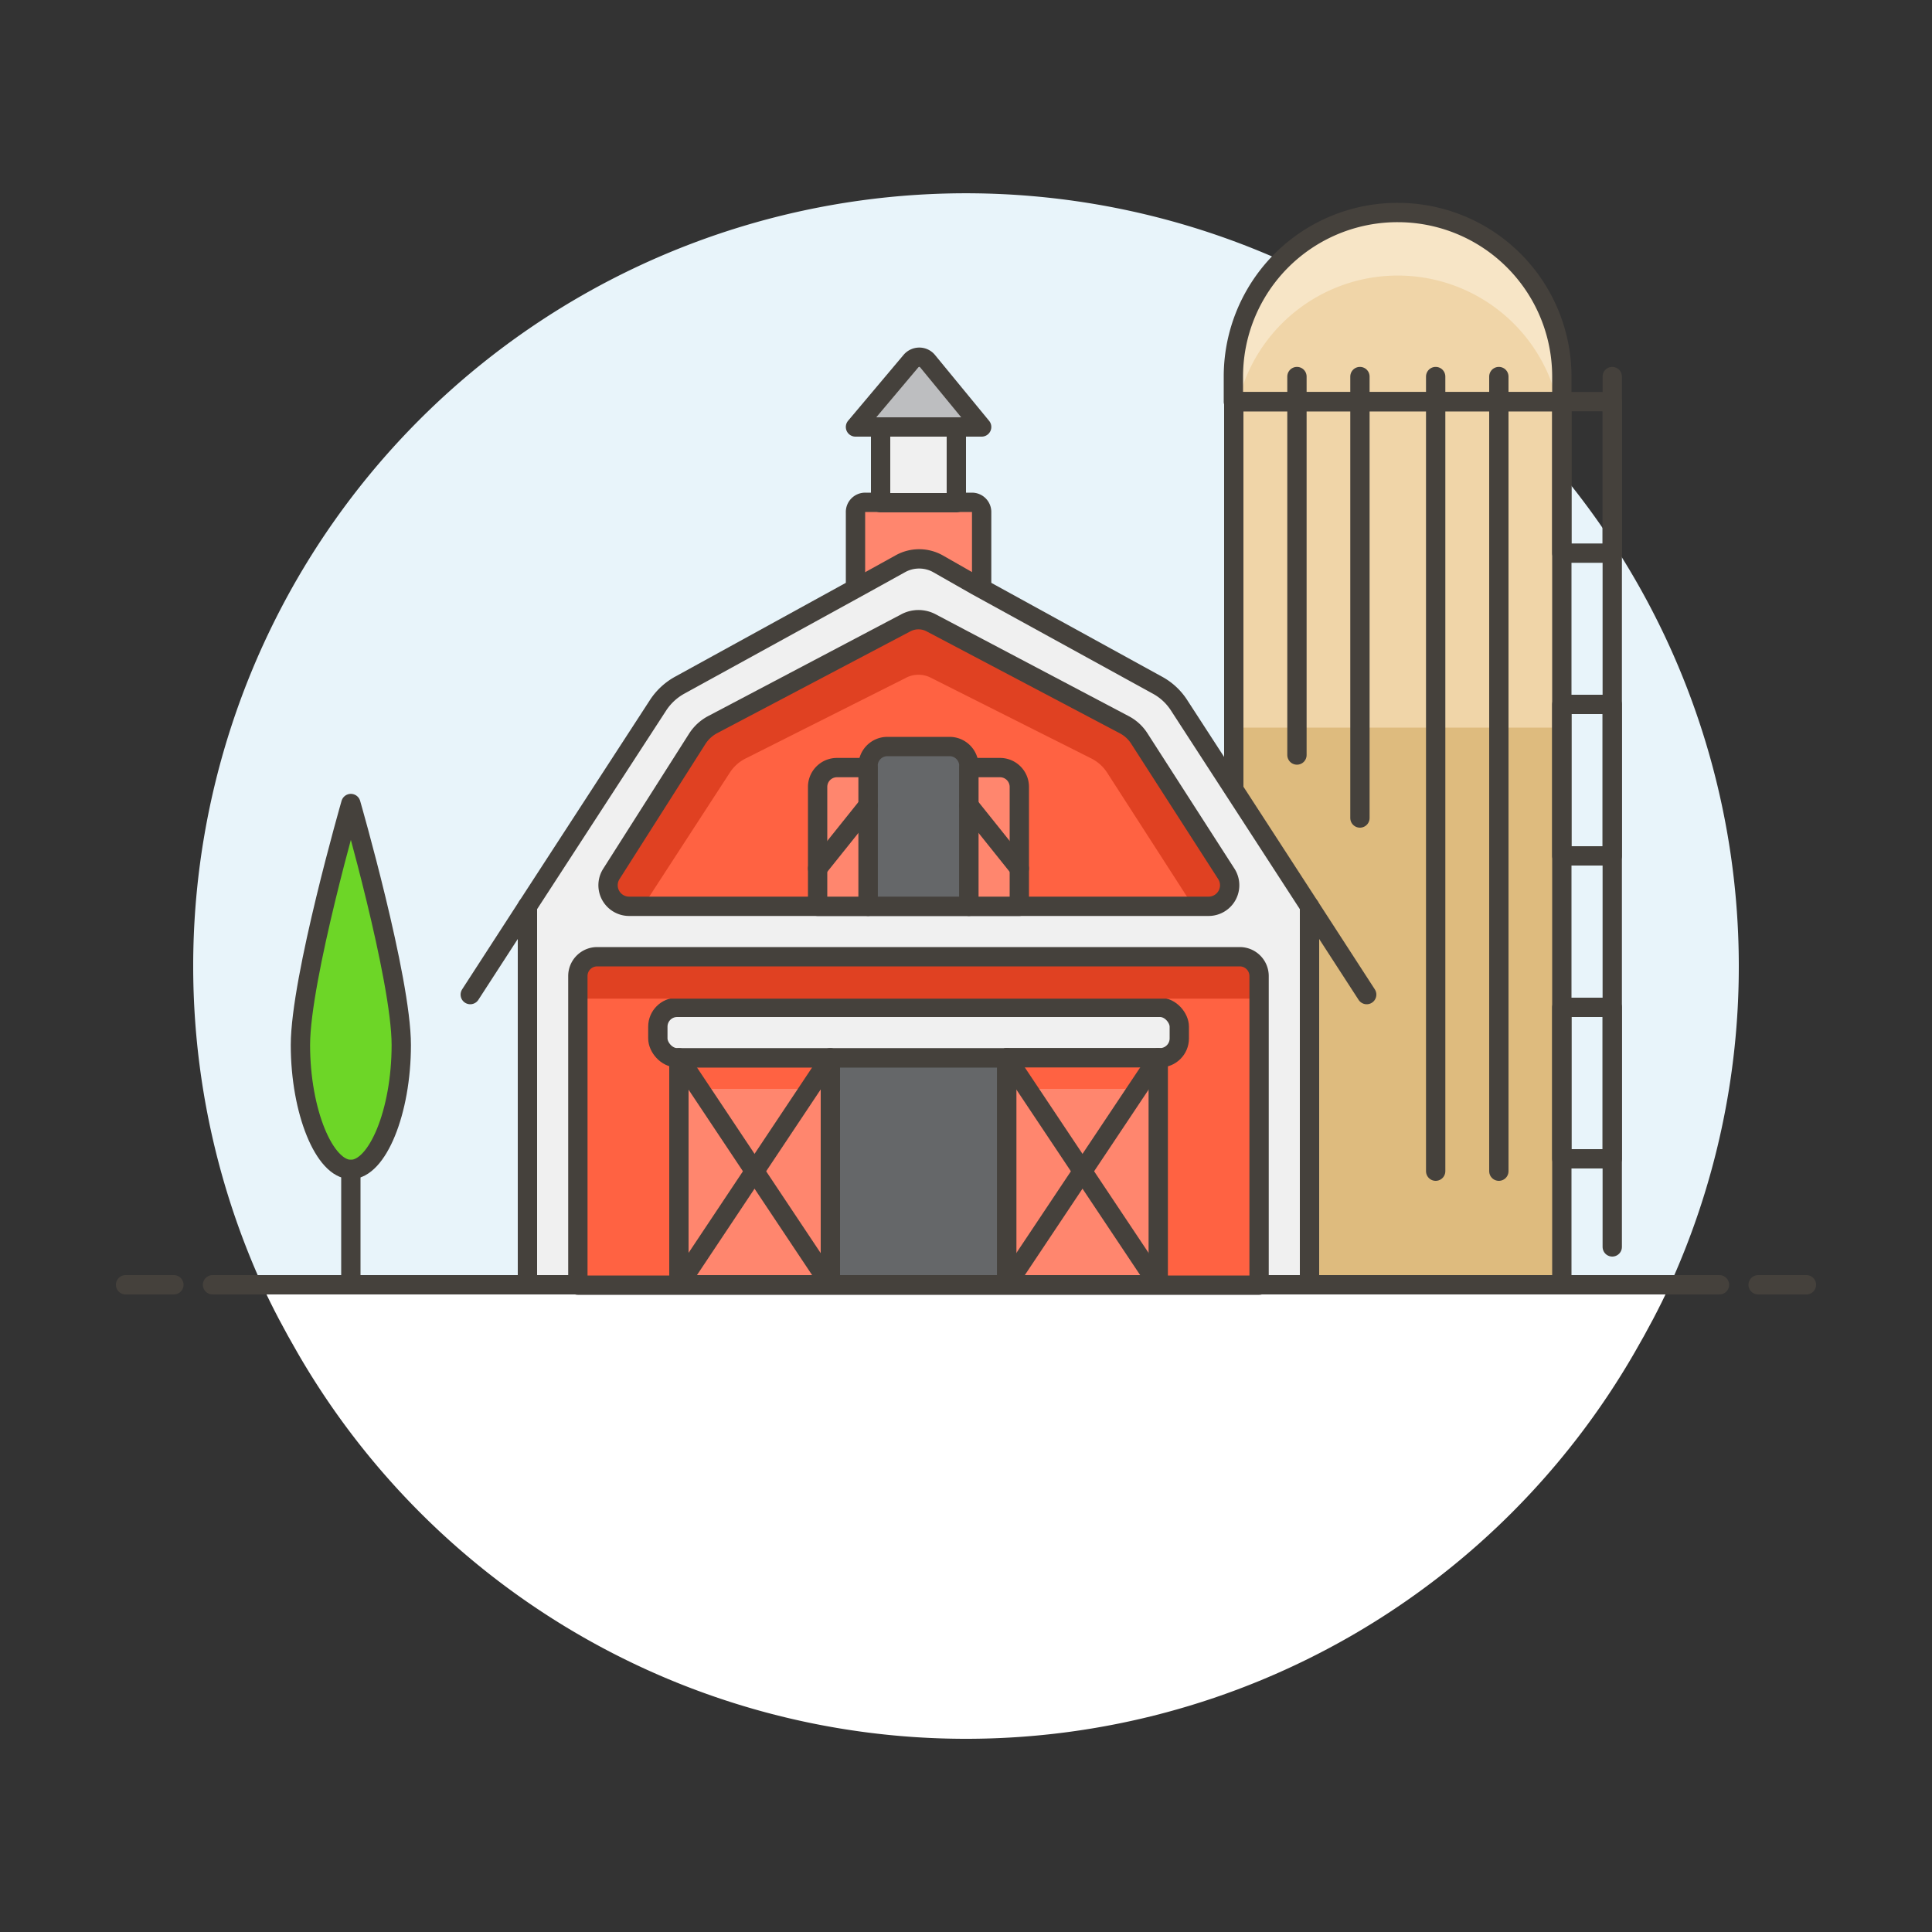 <svg id="Layer_1" data-name="Layer 1" xmlns="http://www.w3.org/2000/svg" viewBox="0 0 100 100"><rect x="0" y="0" width="100" height="100" fill="#333333" stroke="none"/><defs><style>.cls-1{fill:#fff;}.cls-2{fill:#e8f4fa;}.cls-3{fill:none;}.cls-12,.cls-14,.cls-3,.cls-7,.cls-8,.cls-9{stroke:#45413c;stroke-linejoin:round;}.cls-12,.cls-3,.cls-7,.cls-8,.cls-9{stroke-linecap:round;}.cls-4{fill:#debb7e;}.cls-5{fill:#f0d5a8;}.cls-6{fill:#f7e5c6;}.cls-13,.cls-7{fill:#ff866e;}.cls-8{fill:#f0f0f0;}.cls-9{fill:#bdbec0;}.cls-10{fill:#ff6242;}.cls-11{fill:#e04122;}.cls-12{fill:#656769;}.cls-14{fill:#6dd627;}</style></defs><title>farm-barn</title><g id="_Group_" data-name="&lt;Group&gt;"><path class="cls-1" d="M50,90A39.94,39.94,0,0,0,84.61,70H15.39A39.94,39.94,0,0,0,50,90Z"/><path class="cls-1" d="M13.56,66.5c.55,1.2,1.17,2.36,1.83,3.5H84.61c.66-1.14,1.28-2.3,1.83-3.5Z"/><path class="cls-2" d="M90,50A40,40,0,1,0,13.56,66.5H86.44A39.85,39.85,0,0,0,90,50Z"/><line class="cls-3" x1="11" y1="66.5" x2="89" y2="66.5"/><line class="cls-3" x1="6.5" y1="66.5" x2="9" y2="66.5"/><line class="cls-3" x1="91" y1="66.5" x2="93.5" y2="66.5"/></g><rect class="cls-4" x="63.86" y="20.79" width="16.98" height="45.71"/><path class="cls-5" d="M80.84,37.66h-17V19.49A8.49,8.49,0,0,1,72.35,11h0a8.49,8.49,0,0,1,8.49,8.49Z"/><rect class="cls-3" x="63.86" y="20.79" width="16.98" height="45.71"/><path class="cls-6" d="M72.35,11a8.49,8.49,0,0,0-8.49,8.49v1.3h.23a8.49,8.49,0,0,1,16.52,0h.23v-1.3A8.49,8.49,0,0,0,72.35,11Z"/><path class="cls-3" d="M80.84,20.79h-17v-1.3A8.49,8.49,0,0,1,72.35,11h0a8.49,8.49,0,0,1,8.49,8.49Z"/><line class="cls-3" x1="77.58" y1="60.62" x2="77.58" y2="19.49"/><line class="cls-3" x1="74.31" y1="60.62" x2="74.31" y2="19.49"/><line class="cls-3" x1="70.39" y1="42.34" x2="70.39" y2="19.49"/><line class="cls-3" x1="67.13" y1="39.08" x2="67.13" y2="19.49"/><path class="cls-7" d="M44.78,26h5.53a.5.5,0,0,1,.5.5v4.07a0,0,0,0,1,0,0H44.28a0,0,0,0,1,0,0V26.52A.5.5,0,0,1,44.78,26Z"/><rect class="cls-8" x="45.58" y="22.1" width="3.92" height="3.92"/><path class="cls-9" d="M44.28,22.1h6.53L48,18.68a.55.55,0,0,0-.42-.19.57.57,0,0,0-.42.19Z"/><path class="cls-8" d="M61,36.46a3.08,3.08,0,0,0-1.1-1l-9.37-5.15-2-1.14a2,2,0,0,0-1.91,0l-2.06,1.14-9.37,5.15a3.16,3.16,0,0,0-1.1,1L27.3,46.91V66.5H67.78V46.91Z"/><path class="cls-10" d="M30.91,49.52H64.17a1,1,0,0,1,1,1v16a0,0,0,0,1,0,0H29.91a0,0,0,0,1,0,0v-16A1,1,0,0,1,30.91,49.52Z"/><path class="cls-10" d="M31.64,45.24a1.09,1.09,0,0,0,.92,1.67h30a1.09,1.09,0,0,0,.92-1.67l-4.5-7a2.05,2.05,0,0,0-.79-.73L48.2,32.24a1.4,1.4,0,0,0-1.32,0l-10,5.27a2.13,2.13,0,0,0-.79.73Z"/><path class="cls-11" d="M63.44,45.24l-4.5-7a2.05,2.05,0,0,0-.79-.73L48.2,32.24a1.4,1.4,0,0,0-1.32,0l-10,5.27a2.13,2.13,0,0,0-.79.73l-4.5,7a1.08,1.08,0,0,0,.92,1.67h.77L37.77,40a2.08,2.08,0,0,1,.8-.73l8.31-4.18a1.4,1.4,0,0,1,1.32,0l8.31,4.18a2.08,2.08,0,0,1,.8.73l4.45,6.91h.76a1.08,1.08,0,0,0,.92-1.67Z"/><path class="cls-3" d="M31.64,45.24a1.09,1.09,0,0,0,.92,1.67h30a1.09,1.09,0,0,0,.92-1.67l-4.5-7a2.05,2.05,0,0,0-.79-.73L48.2,32.24a1.4,1.4,0,0,0-1.32,0l-10,5.27a2.13,2.13,0,0,0-.79.73Z"/><rect class="cls-12" x="42.97" y="54.75" width="9.14" height="11.75"/><rect class="cls-13" x="35.14" y="54.75" width="7.84" height="11.75"/><rect class="cls-10" x="35.14" y="54.75" width="7.84" height="1.61"/><rect class="cls-3" x="35.14" y="54.75" width="7.84" height="11.75"/><path class="cls-12" d="M45.93,38.64h3.22a1,1,0,0,1,1,1v7.27a0,0,0,0,1,0,0H44.93a0,0,0,0,1,0,0V39.64A1,1,0,0,1,45.93,38.64Z"/><path class="cls-7" d="M43.32,39.73h1.61a0,0,0,0,1,0,0v7.18a0,0,0,0,1,0,0H42.32a0,0,0,0,1,0,0V40.73A1,1,0,0,1,43.32,39.73Z"/><path class="cls-7" d="M50.15,39.73h1.61a1,1,0,0,1,1,1v6.18a0,0,0,0,1,0,0H50.15a0,0,0,0,1,0,0V39.73A0,0,0,0,1,50.15,39.73Z"/><rect class="cls-8" x="34.05" y="52.14" width="26.99" height="2.61" rx="1" ry="1"/><line class="cls-8" x1="27.3" y1="46.91" x2="24.34" y2="51.48"/><line class="cls-8" x1="67.78" y1="46.91" x2="70.74" y2="51.48"/><line class="cls-3" x1="35.14" y1="54.75" x2="42.97" y2="66.5"/><line class="cls-3" x1="42.97" y1="54.75" x2="35.14" y2="66.5"/><rect class="cls-13" x="52.11" y="54.75" width="7.84" height="11.75"/><rect class="cls-10" x="52.11" y="54.75" width="7.84" height="1.61"/><rect class="cls-3" x="52.11" y="54.75" width="7.84" height="11.75"/><line class="cls-3" x1="52.11" y1="54.75" x2="59.95" y2="66.5"/><line class="cls-3" x1="59.95" y1="54.75" x2="52.11" y2="66.5"/><line class="cls-3" x1="44.93" y1="41.69" x2="42.32" y2="44.95"/><line class="cls-3" x1="50.15" y1="41.69" x2="52.76" y2="44.95"/><line class="cls-3" x1="83.45" y1="19.49" x2="83.45" y2="64.54"/><rect class="cls-3" x="80.84" y="20.79" width="2.61" height="7.84"/><rect class="cls-3" x="80.84" y="36.46" width="2.61" height="7.84"/><rect class="cls-3" x="80.84" y="52.14" width="2.61" height="7.84"/><path class="cls-14" d="M20.77,54.09c0,3.46-1.24,6.44-2.61,6.44s-2.61-3-2.61-6.44,2.61-12.5,2.61-12.5S20.77,50.64,20.77,54.09Z"/><line class="cls-3" x1="18.16" y1="60.53" x2="18.16" y2="66.5"/><path class="cls-11" d="M30.91,49.52H64.17a1,1,0,0,1,1,1v1.17a0,0,0,0,1,0,0H29.91a0,0,0,0,1,0,0V50.52A1,1,0,0,1,30.91,49.52Z"/><path class="cls-3" d="M30.91,49.52H64.17a1,1,0,0,1,1,1v16a0,0,0,0,1,0,0H29.91a0,0,0,0,1,0,0v-16A1,1,0,0,1,30.91,49.52Z"/></svg>